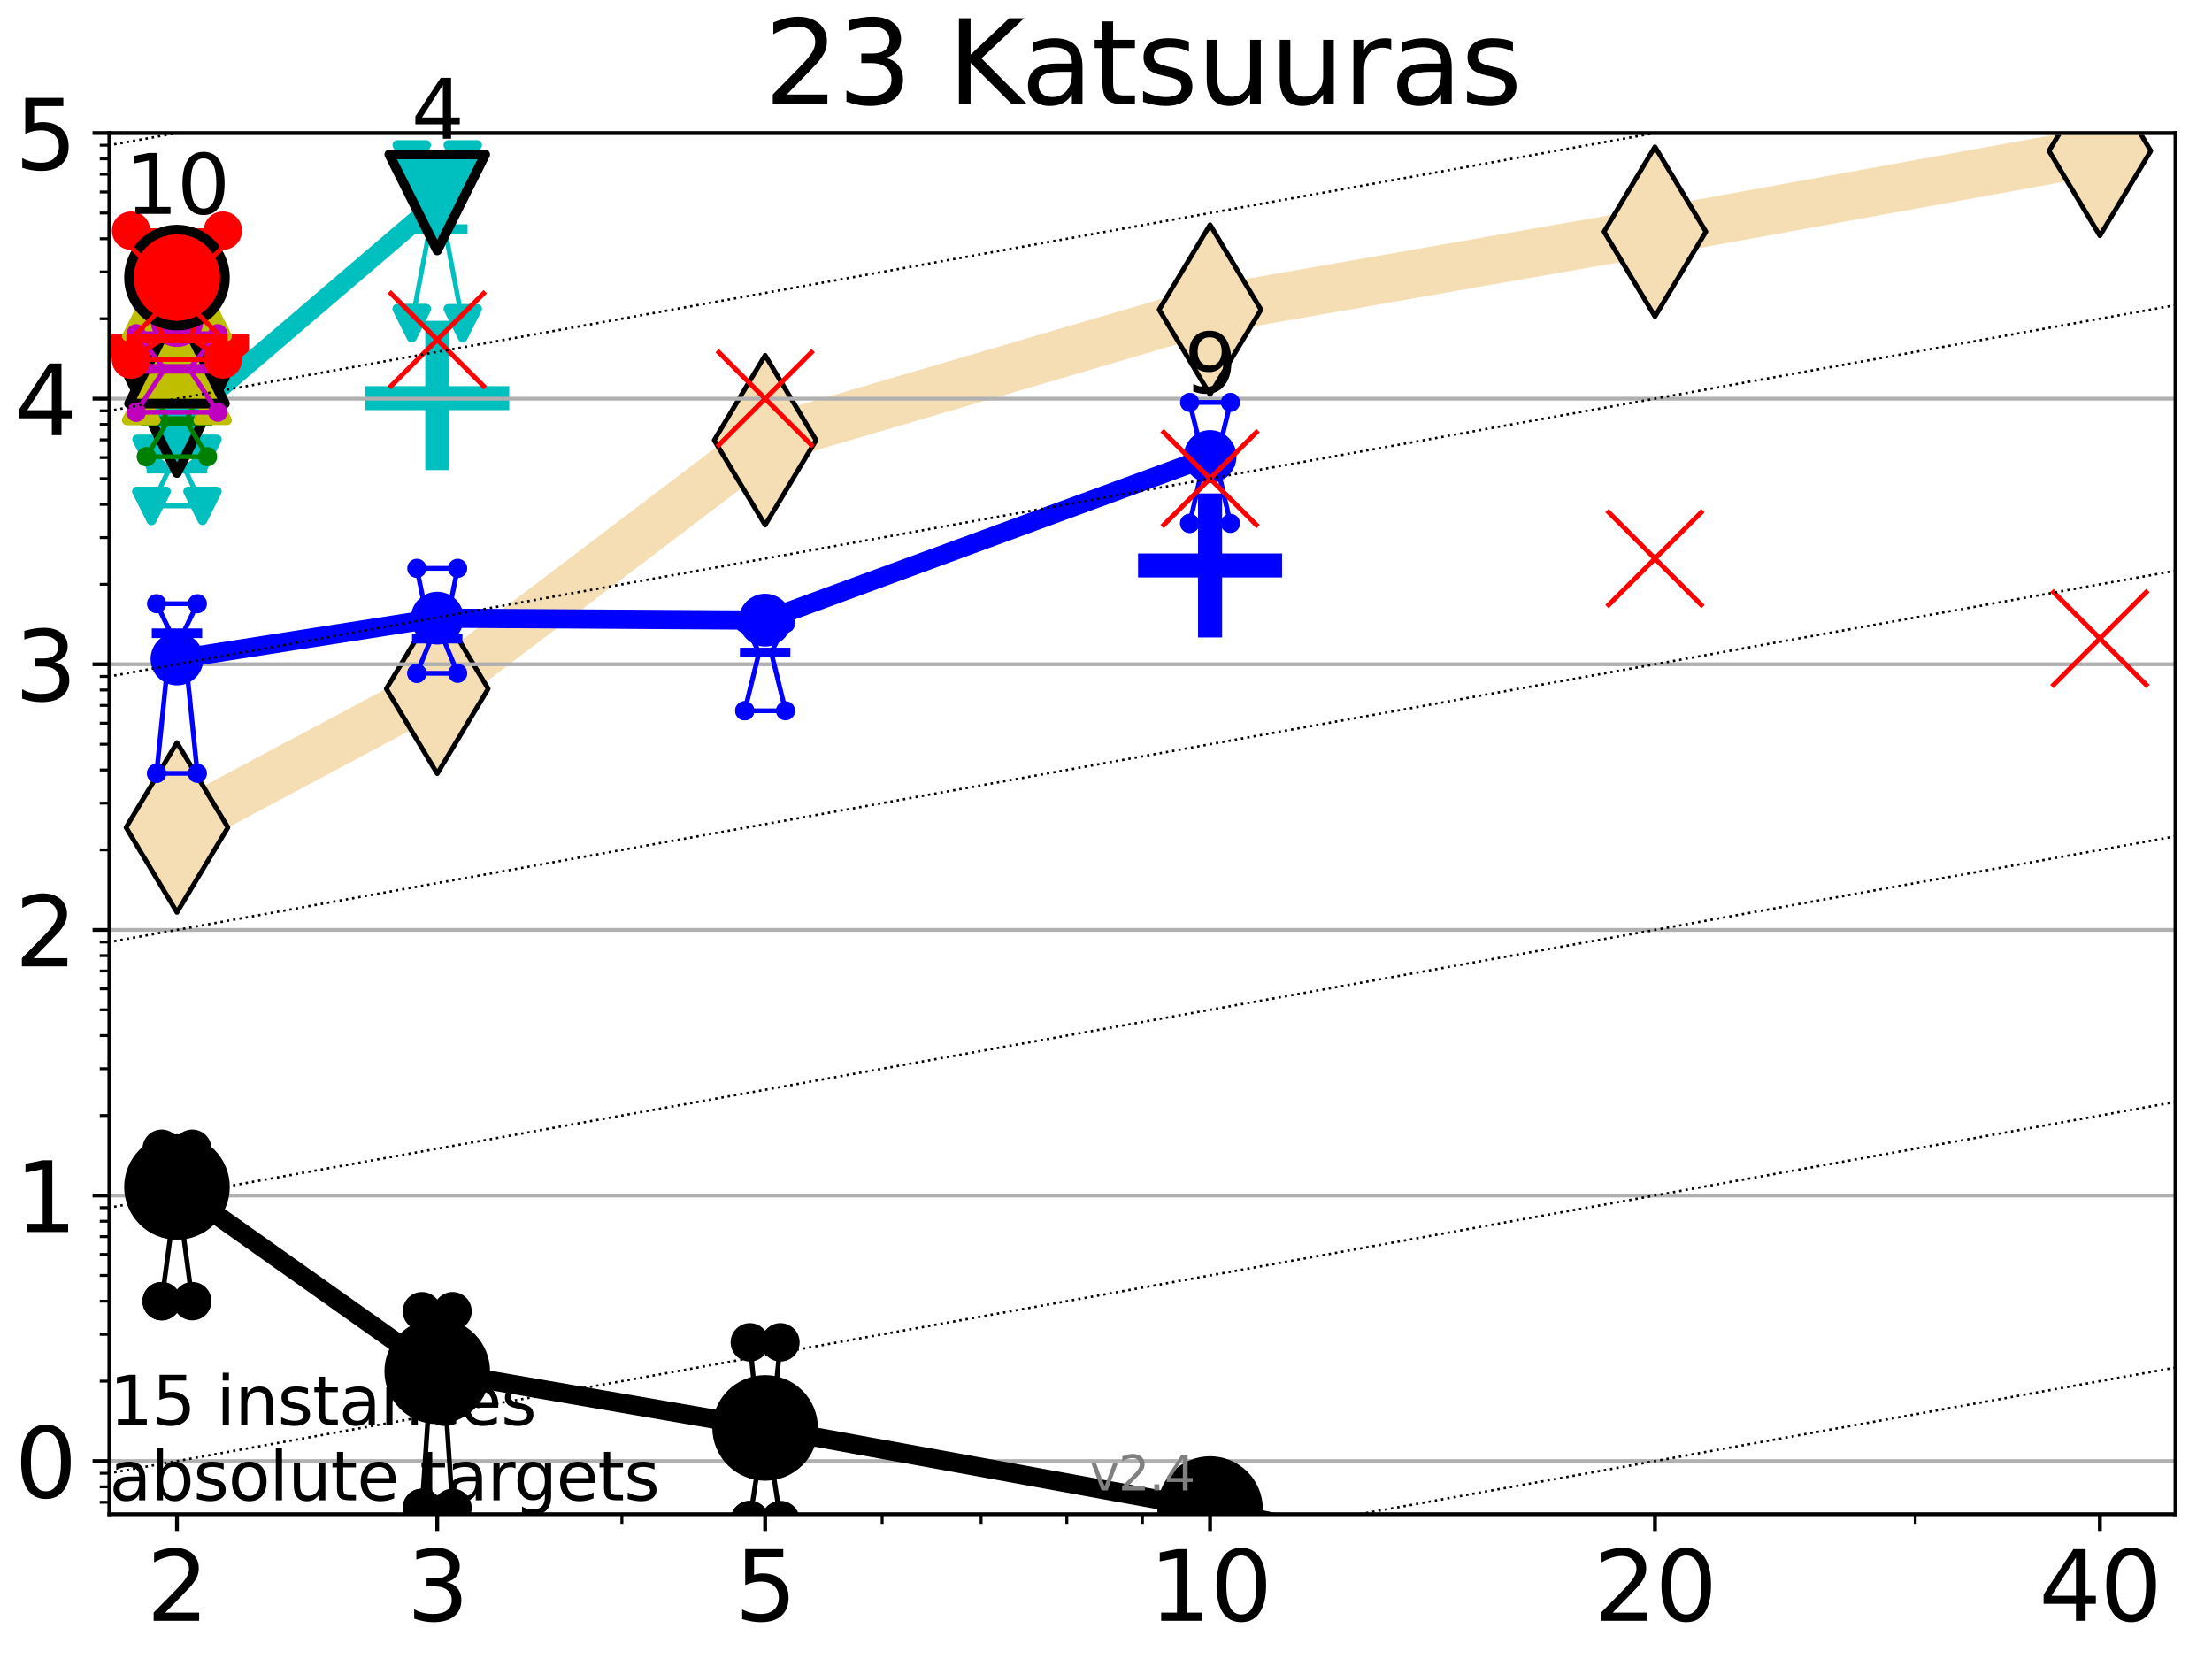 <?xml version="1.0" encoding="utf-8" standalone="no"?>
<!DOCTYPE svg PUBLIC "-//W3C//DTD SVG 1.1//EN"
  "http://www.w3.org/Graphics/SVG/1.1/DTD/svg11.dtd">
<svg height="345.6pt" version="1.1" viewBox="0 0 460.8 345.6" width="460.8pt" xmlns="http://www.w3.org/2000/svg" xmlns:xlink="http://www.w3.org/1999/xlink">
 <defs>
  <style type="text/css">*{stroke-linecap:butt;stroke-linejoin:round;}</style>
 </defs>
 <g id="figure_1">
  <g id="patch_1">
   <path d="M 0 345.6 
L 460.8 345.6 
L 460.8 0 
L 0 0 
z
" style="fill:#ffffff;"/>
  </g>
  <g id="axes_1">
   <g id="patch_2">
    <path d="M 22.78 315.44 
L 453.192 315.44 
L 453.192 27.72 
L 22.78 27.72 
z
" style="fill:#ffffff;"/>
   </g>
   <g id="line2d_1">
    <path clip-path="url(#pf4492381af)" d="M 36.868 172.376 
L 91.085 143.485 
L 159.39 91.699 
L 252.074 64.505 
L 344.758 48.262 
L 437.443 31.431 
" style="fill:none;stroke:#f5deb3;stroke-linecap:square;stroke-width:10;"/>
    <defs>
     <path d="M 0 17.678 
L 10.607 0 
L 0 -17.678 
L -10.607 0 
z
" id="m3f555b2b69" style="stroke:#000000;stroke-linejoin:miter;"/>
    </defs>
    <g clip-path="url(#pf4492381af)">
     <use style="fill:#f5deb3;stroke:#000000;stroke-linejoin:miter;" x="36.868" xlink:href="#m3f555b2b69" y="172.376"/>
     <use style="fill:#f5deb3;stroke:#000000;stroke-linejoin:miter;" x="91.085" xlink:href="#m3f555b2b69" y="143.485"/>
     <use style="fill:#f5deb3;stroke:#000000;stroke-linejoin:miter;" x="159.39" xlink:href="#m3f555b2b69" y="91.699"/>
     <use style="fill:#f5deb3;stroke:#000000;stroke-linejoin:miter;" x="252.074" xlink:href="#m3f555b2b69" y="64.505"/>
     <use style="fill:#f5deb3;stroke:#000000;stroke-linejoin:miter;" x="344.758" xlink:href="#m3f555b2b69" y="48.262"/>
     <use style="fill:#f5deb3;stroke:#000000;stroke-linejoin:miter;" x="437.443" xlink:href="#m3f555b2b69" y="31.431"/>
    </g>
   </g>
   <g id="line2d_2">
    <defs>
     <path d="M -15 0 
L 15 0 
M 0 15 
L 0 -15 
" id="m87787fd40a" style="stroke:#0000ff;stroke-width:5;"/>
    </defs>
    <g clip-path="url(#pf4492381af)">
     <use style="fill:#0000ff;stroke:#0000ff;stroke-width:5;" x="252.074" xlink:href="#m87787fd40a" y="117.793"/>
    </g>
   </g>
   <g id="line2d_3">
    <defs>
     <path d="M -15 0 
L 15 0 
M 0 15 
L 0 -15 
" id="m54b4b8fa8f" style="stroke:#ff0000;stroke-width:5;"/>
    </defs>
    <g clip-path="url(#pf4492381af)">
     <use style="fill:#ff0000;stroke:#ff0000;stroke-width:5;" x="36.868" xlink:href="#m54b4b8fa8f" y="72.179"/>
    </g>
   </g>
   <g id="line2d_4">
    <defs>
     <path d="M -15 0 
L 15 0 
M 0 15 
L 0 -15 
" id="m743c61e288" style="stroke:#00bfbf;stroke-width:5;"/>
    </defs>
    <g clip-path="url(#pf4492381af)">
     <use style="fill:#00bfbf;stroke:#00bfbf;stroke-width:5;" x="91.085" xlink:href="#m743c61e288" y="82.935"/>
    </g>
   </g>
   <g id="matplotlib.axis_1">
    <g id="xtick_1">
     <g id="line2d_5">
      <defs>
       <path d="M 0 0 
L 0 3.5 
" id="ma33226ecc1" style="stroke:#000000;stroke-width:0.8;"/>
      </defs>
      <g>
       <use style="stroke:#000000;stroke-width:0.8;" x="36.868" xlink:href="#ma33226ecc1" y="315.44"/>
      </g>
     </g>
     <g id="text_1">
      <!-- 2 -->
      <g transform="translate(30.506 337.637)scale(0.2 -0.2)">
       <defs>
        <path d="M 1228 531 
L 3431 531 
L 3431 0 
L 469 0 
L 469 531 
Q 828 903 1448 1529 
Q 2069 2156 2228 2338 
Q 2531 2678 2651 2914 
Q 2772 3150 2772 3378 
Q 2772 3750 2511 3984 
Q 2250 4219 1831 4219 
Q 1534 4219 1204 4116 
Q 875 4013 500 3803 
L 500 4441 
Q 881 4594 1212 4672 
Q 1544 4750 1819 4750 
Q 2544 4750 2975 4387 
Q 3406 4025 3406 3419 
Q 3406 3131 3298 2873 
Q 3191 2616 2906 2266 
Q 2828 2175 2409 1742 
Q 1991 1309 1228 531 
z
" id="DejaVuSans-32" transform="scale(0.016)"/>
       </defs>
       <use xlink:href="#DejaVuSans-32"/>
      </g>
     </g>
    </g>
    <g id="xtick_2">
     <g id="line2d_6">
      <g>
       <use style="stroke:#000000;stroke-width:0.8;" x="91.085" xlink:href="#ma33226ecc1" y="315.44"/>
      </g>
     </g>
     <g id="text_2">
      <!-- 3 -->
      <g transform="translate(84.723 337.637)scale(0.2 -0.2)">
       <defs>
        <path d="M 2597 2516 
Q 3050 2419 3304 2112 
Q 3559 1806 3559 1356 
Q 3559 666 3084 287 
Q 2609 -91 1734 -91 
Q 1441 -91 1130 -33 
Q 819 25 488 141 
L 488 750 
Q 750 597 1062 519 
Q 1375 441 1716 441 
Q 2309 441 2620 675 
Q 2931 909 2931 1356 
Q 2931 1769 2642 2001 
Q 2353 2234 1838 2234 
L 1294 2234 
L 1294 2753 
L 1863 2753 
Q 2328 2753 2575 2939 
Q 2822 3125 2822 3475 
Q 2822 3834 2567 4026 
Q 2313 4219 1838 4219 
Q 1578 4219 1281 4162 
Q 984 4106 628 3988 
L 628 4550 
Q 988 4650 1302 4700 
Q 1616 4750 1894 4750 
Q 2613 4750 3031 4423 
Q 3450 4097 3450 3541 
Q 3450 3153 3228 2886 
Q 3006 2619 2597 2516 
z
" id="DejaVuSans-33" transform="scale(0.016)"/>
       </defs>
       <use xlink:href="#DejaVuSans-33"/>
      </g>
     </g>
    </g>
    <g id="xtick_3">
     <g id="line2d_7">
      <g>
       <use style="stroke:#000000;stroke-width:0.8;" x="159.39" xlink:href="#ma33226ecc1" y="315.44"/>
      </g>
     </g>
     <g id="text_3">
      <!-- 5 -->
      <g transform="translate(153.028 337.637)scale(0.2 -0.2)">
       <defs>
        <path d="M 691 4666 
L 3169 4666 
L 3169 4134 
L 1269 4134 
L 1269 2991 
Q 1406 3038 1543 3061 
Q 1681 3084 1819 3084 
Q 2600 3084 3056 2656 
Q 3513 2228 3513 1497 
Q 3513 744 3044 326 
Q 2575 -91 1722 -91 
Q 1428 -91 1123 -41 
Q 819 9 494 109 
L 494 744 
Q 775 591 1075 516 
Q 1375 441 1709 441 
Q 2250 441 2565 725 
Q 2881 1009 2881 1497 
Q 2881 1984 2565 2268 
Q 2250 2553 1709 2553 
Q 1456 2553 1204 2497 
Q 953 2441 691 2322 
L 691 4666 
z
" id="DejaVuSans-35" transform="scale(0.016)"/>
       </defs>
       <use xlink:href="#DejaVuSans-35"/>
      </g>
     </g>
    </g>
    <g id="xtick_4">
     <g id="line2d_8">
      <g>
       <use style="stroke:#000000;stroke-width:0.8;" x="252.074" xlink:href="#ma33226ecc1" y="315.44"/>
      </g>
     </g>
     <g id="text_4">
      <!-- 10 -->
      <g transform="translate(239.349 337.637)scale(0.2 -0.2)">
       <defs>
        <path d="M 794 531 
L 1825 531 
L 1825 4091 
L 703 3866 
L 703 4441 
L 1819 4666 
L 2450 4666 
L 2450 531 
L 3481 531 
L 3481 0 
L 794 0 
L 794 531 
z
" id="DejaVuSans-31" transform="scale(0.016)"/>
        <path d="M 2034 4250 
Q 1547 4250 1301 3770 
Q 1056 3291 1056 2328 
Q 1056 1369 1301 889 
Q 1547 409 2034 409 
Q 2525 409 2770 889 
Q 3016 1369 3016 2328 
Q 3016 3291 2770 3770 
Q 2525 4250 2034 4250 
z
M 2034 4750 
Q 2819 4750 3233 4129 
Q 3647 3509 3647 2328 
Q 3647 1150 3233 529 
Q 2819 -91 2034 -91 
Q 1250 -91 836 529 
Q 422 1150 422 2328 
Q 422 3509 836 4129 
Q 1250 4750 2034 4750 
z
" id="DejaVuSans-30" transform="scale(0.016)"/>
       </defs>
       <use xlink:href="#DejaVuSans-31"/>
       <use x="63.623" xlink:href="#DejaVuSans-30"/>
      </g>
     </g>
    </g>
    <g id="xtick_5">
     <g id="line2d_9">
      <g>
       <use style="stroke:#000000;stroke-width:0.8;" x="344.758" xlink:href="#ma33226ecc1" y="315.44"/>
      </g>
     </g>
     <g id="text_5">
      <!-- 20 -->
      <g transform="translate(332.033 337.637)scale(0.2 -0.2)">
       <use xlink:href="#DejaVuSans-32"/>
       <use x="63.623" xlink:href="#DejaVuSans-30"/>
      </g>
     </g>
    </g>
    <g id="xtick_6">
     <g id="line2d_10">
      <g>
       <use style="stroke:#000000;stroke-width:0.8;" x="437.443" xlink:href="#ma33226ecc1" y="315.44"/>
      </g>
     </g>
     <g id="text_6">
      <!-- 40 -->
      <g transform="translate(424.718 337.637)scale(0.2 -0.2)">
       <defs>
        <path d="M 2419 4116 
L 825 1625 
L 2419 1625 
L 2419 4116 
z
M 2253 4666 
L 3047 4666 
L 3047 1625 
L 3713 1625 
L 3713 1100 
L 3047 1100 
L 3047 0 
L 2419 0 
L 2419 1100 
L 313 1100 
L 313 1709 
L 2253 4666 
z
" id="DejaVuSans-34" transform="scale(0.016)"/>
       </defs>
       <use xlink:href="#DejaVuSans-34"/>
       <use x="63.623" xlink:href="#DejaVuSans-30"/>
      </g>
     </g>
    </g>
    <g id="xtick_7">
     <g id="line2d_11">
      <defs>
       <path d="M 0 0 
L 0 2 
" id="m152f6be8aa" style="stroke:#000000;stroke-width:0.6;"/>
      </defs>
      <g>
       <use style="stroke:#000000;stroke-width:0.6;" x="129.552" xlink:href="#m152f6be8aa" y="315.44"/>
      </g>
     </g>
    </g>
    <g id="xtick_8">
     <g id="line2d_12">
      <g>
       <use style="stroke:#000000;stroke-width:0.6;" x="183.769" xlink:href="#m152f6be8aa" y="315.44"/>
      </g>
     </g>
    </g>
    <g id="xtick_9">
     <g id="line2d_13">
      <g>
       <use style="stroke:#000000;stroke-width:0.6;" x="204.381" xlink:href="#m152f6be8aa" y="315.44"/>
      </g>
     </g>
    </g>
    <g id="xtick_10">
     <g id="line2d_14">
      <g>
       <use style="stroke:#000000;stroke-width:0.6;" x="222.237" xlink:href="#m152f6be8aa" y="315.44"/>
      </g>
     </g>
    </g>
    <g id="xtick_11">
     <g id="line2d_15">
      <g>
       <use style="stroke:#000000;stroke-width:0.6;" x="237.986" xlink:href="#m152f6be8aa" y="315.44"/>
      </g>
     </g>
    </g>
    <g id="xtick_12">
     <g id="line2d_16">
      <g>
       <use style="stroke:#000000;stroke-width:0.6;" x="398.975" xlink:href="#m152f6be8aa" y="315.44"/>
      </g>
     </g>
    </g>
   </g>
   <g id="matplotlib.axis_2">
    <g id="ytick_1">
     <g id="line2d_17">
      <path clip-path="url(#pf4492381af)" d="M 22.78 304.374 
L 453.192 304.374 
" style="fill:none;stroke:#b0b0b0;stroke-linecap:square;stroke-width:0.8;"/>
     </g>
     <g id="line2d_18">
      <defs>
       <path d="M 0 0 
L -3.5 0 
" id="m8947e227ab" style="stroke:#000000;stroke-width:0.8;"/>
      </defs>
      <g>
       <use style="stroke:#000000;stroke-width:0.8;" x="22.78" xlink:href="#m8947e227ab" y="304.374"/>
      </g>
     </g>
     <g id="text_7">
      <!-- 0 -->
      <g transform="translate(3.055 311.972)scale(0.2 -0.2)">
       <use xlink:href="#DejaVuSans-30"/>
      </g>
     </g>
    </g>
    <g id="ytick_2">
     <g id="line2d_19">
      <path clip-path="url(#pf4492381af)" d="M 22.78 249.043 
L 453.192 249.043 
" style="fill:none;stroke:#b0b0b0;stroke-linecap:square;stroke-width:0.8;"/>
     </g>
     <g id="line2d_20">
      <g>
       <use style="stroke:#000000;stroke-width:0.8;" x="22.78" xlink:href="#m8947e227ab" y="249.043"/>
      </g>
     </g>
     <g id="text_8">
      <!-- 1 -->
      <g transform="translate(3.055 256.642)scale(0.2 -0.2)">
       <use xlink:href="#DejaVuSans-31"/>
      </g>
     </g>
    </g>
    <g id="ytick_3">
     <g id="line2d_21">
      <path clip-path="url(#pf4492381af)" d="M 22.78 193.712 
L 453.192 193.712 
" style="fill:none;stroke:#b0b0b0;stroke-linecap:square;stroke-width:0.8;"/>
     </g>
     <g id="line2d_22">
      <g>
       <use style="stroke:#000000;stroke-width:0.8;" x="22.78" xlink:href="#m8947e227ab" y="193.712"/>
      </g>
     </g>
     <g id="text_9">
      <!-- 2 -->
      <g transform="translate(3.055 201.311)scale(0.2 -0.2)">
       <use xlink:href="#DejaVuSans-32"/>
      </g>
     </g>
    </g>
    <g id="ytick_4">
     <g id="line2d_23">
      <path clip-path="url(#pf4492381af)" d="M 22.78 138.382 
L 453.192 138.382 
" style="fill:none;stroke:#b0b0b0;stroke-linecap:square;stroke-width:0.8;"/>
     </g>
     <g id="line2d_24">
      <g>
       <use style="stroke:#000000;stroke-width:0.8;" x="22.78" xlink:href="#m8947e227ab" y="138.382"/>
      </g>
     </g>
     <g id="text_10">
      <!-- 3 -->
      <g transform="translate(3.055 145.98)scale(0.2 -0.2)">
       <use xlink:href="#DejaVuSans-33"/>
      </g>
     </g>
    </g>
    <g id="ytick_5">
     <g id="line2d_25">
      <path clip-path="url(#pf4492381af)" d="M 22.78 83.051 
L 453.192 83.051 
" style="fill:none;stroke:#b0b0b0;stroke-linecap:square;stroke-width:0.8;"/>
     </g>
     <g id="line2d_26">
      <g>
       <use style="stroke:#000000;stroke-width:0.8;" x="22.78" xlink:href="#m8947e227ab" y="83.051"/>
      </g>
     </g>
     <g id="text_11">
      <!-- 4 -->
      <g transform="translate(3.055 90.649)scale(0.2 -0.2)">
       <use xlink:href="#DejaVuSans-34"/>
      </g>
     </g>
    </g>
    <g id="ytick_6">
     <g id="line2d_27">
      <path clip-path="url(#pf4492381af)" d="M 22.78 27.72 
L 453.192 27.72 
" style="fill:none;stroke:#b0b0b0;stroke-linecap:square;stroke-width:0.8;"/>
     </g>
     <g id="line2d_28">
      <g>
       <use style="stroke:#000000;stroke-width:0.8;" x="22.78" xlink:href="#m8947e227ab" y="27.72"/>
      </g>
     </g>
     <g id="text_12">
      <!-- 5 -->
      <g transform="translate(3.055 35.318)scale(0.2 -0.2)">
       <use xlink:href="#DejaVuSans-35"/>
      </g>
     </g>
    </g>
    <g id="ytick_7">
     <g id="line2d_29">
      <defs>
       <path d="M 0 0 
L -2 0 
" id="m8c0881542a" style="stroke:#000000;stroke-width:0.6;"/>
      </defs>
      <g>
       <use style="stroke:#000000;stroke-width:0.6;" x="22.78" xlink:href="#m8c0881542a" y="312.945"/>
      </g>
     </g>
    </g>
    <g id="ytick_8">
     <g id="line2d_30">
      <g>
       <use style="stroke:#000000;stroke-width:0.6;" x="22.78" xlink:href="#m8c0881542a" y="309.736"/>
      </g>
     </g>
    </g>
    <g id="ytick_9">
     <g id="line2d_31">
      <g>
       <use style="stroke:#000000;stroke-width:0.6;" x="22.78" xlink:href="#m8c0881542a" y="306.906"/>
      </g>
     </g>
    </g>
    <g id="ytick_10">
     <g id="line2d_32">
      <g>
       <use style="stroke:#000000;stroke-width:0.6;" x="22.78" xlink:href="#m8c0881542a" y="287.718"/>
      </g>
     </g>
    </g>
    <g id="ytick_11">
     <g id="line2d_33">
      <g>
       <use style="stroke:#000000;stroke-width:0.6;" x="22.78" xlink:href="#m8c0881542a" y="277.974"/>
      </g>
     </g>
    </g>
    <g id="ytick_12">
     <g id="line2d_34">
      <g>
       <use style="stroke:#000000;stroke-width:0.6;" x="22.78" xlink:href="#m8c0881542a" y="271.061"/>
      </g>
     </g>
    </g>
    <g id="ytick_13">
     <g id="line2d_35">
      <g>
       <use style="stroke:#000000;stroke-width:0.6;" x="22.78" xlink:href="#m8c0881542a" y="265.699"/>
      </g>
     </g>
    </g>
    <g id="ytick_14">
     <g id="line2d_36">
      <g>
       <use style="stroke:#000000;stroke-width:0.6;" x="22.78" xlink:href="#m8c0881542a" y="261.318"/>
      </g>
     </g>
    </g>
    <g id="ytick_15">
     <g id="line2d_37">
      <g>
       <use style="stroke:#000000;stroke-width:0.6;" x="22.78" xlink:href="#m8c0881542a" y="257.614"/>
      </g>
     </g>
    </g>
    <g id="ytick_16">
     <g id="line2d_38">
      <g>
       <use style="stroke:#000000;stroke-width:0.6;" x="22.78" xlink:href="#m8c0881542a" y="254.405"/>
      </g>
     </g>
    </g>
    <g id="ytick_17">
     <g id="line2d_39">
      <g>
       <use style="stroke:#000000;stroke-width:0.6;" x="22.78" xlink:href="#m8c0881542a" y="251.575"/>
      </g>
     </g>
    </g>
    <g id="ytick_18">
     <g id="line2d_40">
      <g>
       <use style="stroke:#000000;stroke-width:0.6;" x="22.78" xlink:href="#m8c0881542a" y="232.387"/>
      </g>
     </g>
    </g>
    <g id="ytick_19">
     <g id="line2d_41">
      <g>
       <use style="stroke:#000000;stroke-width:0.6;" x="22.78" xlink:href="#m8c0881542a" y="222.644"/>
      </g>
     </g>
    </g>
    <g id="ytick_20">
     <g id="line2d_42">
      <g>
       <use style="stroke:#000000;stroke-width:0.6;" x="22.78" xlink:href="#m8c0881542a" y="215.731"/>
      </g>
     </g>
    </g>
    <g id="ytick_21">
     <g id="line2d_43">
      <g>
       <use style="stroke:#000000;stroke-width:0.6;" x="22.78" xlink:href="#m8c0881542a" y="210.369"/>
      </g>
     </g>
    </g>
    <g id="ytick_22">
     <g id="line2d_44">
      <g>
       <use style="stroke:#000000;stroke-width:0.6;" x="22.78" xlink:href="#m8c0881542a" y="205.987"/>
      </g>
     </g>
    </g>
    <g id="ytick_23">
     <g id="line2d_45">
      <g>
       <use style="stroke:#000000;stroke-width:0.6;" x="22.78" xlink:href="#m8c0881542a" y="202.283"/>
      </g>
     </g>
    </g>
    <g id="ytick_24">
     <g id="line2d_46">
      <g>
       <use style="stroke:#000000;stroke-width:0.6;" x="22.78" xlink:href="#m8c0881542a" y="199.074"/>
      </g>
     </g>
    </g>
    <g id="ytick_25">
     <g id="line2d_47">
      <g>
       <use style="stroke:#000000;stroke-width:0.6;" x="22.78" xlink:href="#m8c0881542a" y="196.244"/>
      </g>
     </g>
    </g>
    <g id="ytick_26">
     <g id="line2d_48">
      <g>
       <use style="stroke:#000000;stroke-width:0.6;" x="22.78" xlink:href="#m8c0881542a" y="177.056"/>
      </g>
     </g>
    </g>
    <g id="ytick_27">
     <g id="line2d_49">
      <g>
       <use style="stroke:#000000;stroke-width:0.6;" x="22.78" xlink:href="#m8c0881542a" y="167.313"/>
      </g>
     </g>
    </g>
    <g id="ytick_28">
     <g id="line2d_50">
      <g>
       <use style="stroke:#000000;stroke-width:0.6;" x="22.78" xlink:href="#m8c0881542a" y="160.4"/>
      </g>
     </g>
    </g>
    <g id="ytick_29">
     <g id="line2d_51">
      <g>
       <use style="stroke:#000000;stroke-width:0.6;" x="22.78" xlink:href="#m8c0881542a" y="155.038"/>
      </g>
     </g>
    </g>
    <g id="ytick_30">
     <g id="line2d_52">
      <g>
       <use style="stroke:#000000;stroke-width:0.6;" x="22.78" xlink:href="#m8c0881542a" y="150.657"/>
      </g>
     </g>
    </g>
    <g id="ytick_31">
     <g id="line2d_53">
      <g>
       <use style="stroke:#000000;stroke-width:0.6;" x="22.78" xlink:href="#m8c0881542a" y="146.952"/>
      </g>
     </g>
    </g>
    <g id="ytick_32">
     <g id="line2d_54">
      <g>
       <use style="stroke:#000000;stroke-width:0.6;" x="22.78" xlink:href="#m8c0881542a" y="143.744"/>
      </g>
     </g>
    </g>
    <g id="ytick_33">
     <g id="line2d_55">
      <g>
       <use style="stroke:#000000;stroke-width:0.6;" x="22.78" xlink:href="#m8c0881542a" y="140.913"/>
      </g>
     </g>
    </g>
    <g id="ytick_34">
     <g id="line2d_56">
      <g>
       <use style="stroke:#000000;stroke-width:0.6;" x="22.78" xlink:href="#m8c0881542a" y="121.725"/>
      </g>
     </g>
    </g>
    <g id="ytick_35">
     <g id="line2d_57">
      <g>
       <use style="stroke:#000000;stroke-width:0.6;" x="22.78" xlink:href="#m8c0881542a" y="111.982"/>
      </g>
     </g>
    </g>
    <g id="ytick_36">
     <g id="line2d_58">
      <g>
       <use style="stroke:#000000;stroke-width:0.6;" x="22.78" xlink:href="#m8c0881542a" y="105.069"/>
      </g>
     </g>
    </g>
    <g id="ytick_37">
     <g id="line2d_59">
      <g>
       <use style="stroke:#000000;stroke-width:0.6;" x="22.78" xlink:href="#m8c0881542a" y="99.707"/>
      </g>
     </g>
    </g>
    <g id="ytick_38">
     <g id="line2d_60">
      <g>
       <use style="stroke:#000000;stroke-width:0.6;" x="22.78" xlink:href="#m8c0881542a" y="95.326"/>
      </g>
     </g>
    </g>
    <g id="ytick_39">
     <g id="line2d_61">
      <g>
       <use style="stroke:#000000;stroke-width:0.6;" x="22.78" xlink:href="#m8c0881542a" y="91.622"/>
      </g>
     </g>
    </g>
    <g id="ytick_40">
     <g id="line2d_62">
      <g>
       <use style="stroke:#000000;stroke-width:0.6;" x="22.78" xlink:href="#m8c0881542a" y="88.413"/>
      </g>
     </g>
    </g>
    <g id="ytick_41">
     <g id="line2d_63">
      <g>
       <use style="stroke:#000000;stroke-width:0.6;" x="22.78" xlink:href="#m8c0881542a" y="85.583"/>
      </g>
     </g>
    </g>
    <g id="ytick_42">
     <g id="line2d_64">
      <g>
       <use style="stroke:#000000;stroke-width:0.6;" x="22.78" xlink:href="#m8c0881542a" y="66.395"/>
      </g>
     </g>
    </g>
    <g id="ytick_43">
     <g id="line2d_65">
      <g>
       <use style="stroke:#000000;stroke-width:0.6;" x="22.78" xlink:href="#m8c0881542a" y="56.651"/>
      </g>
     </g>
    </g>
    <g id="ytick_44">
     <g id="line2d_66">
      <g>
       <use style="stroke:#000000;stroke-width:0.6;" x="22.78" xlink:href="#m8c0881542a" y="49.738"/>
      </g>
     </g>
    </g>
    <g id="ytick_45">
     <g id="line2d_67">
      <g>
       <use style="stroke:#000000;stroke-width:0.6;" x="22.78" xlink:href="#m8c0881542a" y="44.376"/>
      </g>
     </g>
    </g>
    <g id="ytick_46">
     <g id="line2d_68">
      <g>
       <use style="stroke:#000000;stroke-width:0.6;" x="22.78" xlink:href="#m8c0881542a" y="39.995"/>
      </g>
     </g>
    </g>
    <g id="ytick_47">
     <g id="line2d_69">
      <g>
       <use style="stroke:#000000;stroke-width:0.6;" x="22.78" xlink:href="#m8c0881542a" y="36.291"/>
      </g>
     </g>
    </g>
    <g id="ytick_48">
     <g id="line2d_70">
      <g>
       <use style="stroke:#000000;stroke-width:0.6;" x="22.78" xlink:href="#m8c0881542a" y="33.082"/>
      </g>
     </g>
    </g>
    <g id="ytick_49">
     <g id="line2d_71">
      <g>
       <use style="stroke:#000000;stroke-width:0.6;" x="22.78" xlink:href="#m8c0881542a" y="30.252"/>
      </g>
     </g>
    </g>
   </g>
   <g id="line2d_72">
    <path clip-path="url(#pf4492381af)" d="M 33.682 271.061 
L 35.912 254.405 
L 33.682 239.3 
L 40.054 239.3 
L 37.824 254.405 
L 40.054 271.061 
L 33.682 271.061 
" style="fill:none;stroke:#000000;stroke-linecap:square;"/>
   </g>
   <g id="line2d_73">
    <path clip-path="url(#pf4492381af)" d="M 33.682 271.061 
L 40.054 271.061 
L 40.054 239.3 
L 33.682 239.3 
L 33.682 271.061 
" style="fill:none;"/>
    <defs>
     <path d="M 0 3 
C 0.796 3 1.559 2.684 2.121 2.121 
C 2.684 1.559 3 0.796 3 0 
C 3 -0.796 2.684 -1.559 2.121 -2.121 
C 1.559 -2.684 0.796 -3 0 -3 
C -0.796 -3 -1.559 -2.684 -2.121 -2.121 
C -2.684 -1.559 -3 -0.796 -3 0 
C -3 0.796 -2.684 1.559 -2.121 2.121 
C -1.559 2.684 -0.796 3 0 3 
z
" id="mcc0573284d" style="stroke:#000000;stroke-width:2;"/>
    </defs>
    <g clip-path="url(#pf4492381af)">
     <use style="stroke:#000000;stroke-width:2;" x="33.682" xlink:href="#mcc0573284d" y="271.061"/>
     <use style="stroke:#000000;stroke-width:2;" x="40.054" xlink:href="#mcc0573284d" y="271.061"/>
     <use style="stroke:#000000;stroke-width:2;" x="40.054" xlink:href="#mcc0573284d" y="239.3"/>
     <use style="stroke:#000000;stroke-width:2;" x="33.682" xlink:href="#mcc0573284d" y="239.3"/>
     <use style="stroke:#000000;stroke-width:2;" x="33.682" xlink:href="#mcc0573284d" y="271.061"/>
    </g>
   </g>
   <g id="line2d_74">
    <path clip-path="url(#pf4492381af)" d="M 33.682 254.405 
L 40.054 254.405 
" style="fill:none;stroke:#000000;stroke-linecap:square;stroke-width:2;"/>
   </g>
   <g id="line2d_75">
    <path clip-path="url(#pf4492381af)" d="M 87.899 314.117 
L 90.129 280.805 
L 87.899 273.152 
L 94.271 273.152 
L 92.041 280.805 
L 94.271 314.117 
L 87.899 314.117 
" style="fill:none;stroke:#000000;stroke-linecap:square;"/>
   </g>
   <g id="line2d_76">
    <path clip-path="url(#pf4492381af)" d="M 87.899 314.117 
L 94.271 314.117 
L 94.271 273.152 
L 87.899 273.152 
L 87.899 314.117 
" style="fill:none;"/>
    <g clip-path="url(#pf4492381af)">
     <use style="stroke:#000000;stroke-width:2;" x="87.899" xlink:href="#mcc0573284d" y="314.117"/>
     <use style="stroke:#000000;stroke-width:2;" x="94.271" xlink:href="#mcc0573284d" y="314.117"/>
     <use style="stroke:#000000;stroke-width:2;" x="94.271" xlink:href="#mcc0573284d" y="273.152"/>
     <use style="stroke:#000000;stroke-width:2;" x="87.899" xlink:href="#mcc0573284d" y="273.152"/>
     <use style="stroke:#000000;stroke-width:2;" x="87.899" xlink:href="#mcc0573284d" y="314.117"/>
    </g>
   </g>
   <g id="line2d_77">
    <path clip-path="url(#pf4492381af)" d="M 87.899 280.805 
L 94.271 280.805 
" style="fill:none;stroke:#000000;stroke-linecap:square;stroke-width:2;"/>
   </g>
   <g id="line2d_78">
    <path clip-path="url(#pf4492381af)" d="M 156.204 316.649 
L 158.434 302.084 
L 156.204 279.632 
L 162.576 279.632 
L 160.346 302.084 
L 162.576 316.649 
L 156.204 316.649 
" style="fill:none;stroke:#000000;stroke-linecap:square;"/>
   </g>
   <g id="line2d_79">
    <path clip-path="url(#pf4492381af)" d="M 156.204 316.649 
L 162.576 316.649 
L 162.576 279.632 
L 156.204 279.632 
L 156.204 316.649 
" style="fill:none;"/>
    <g clip-path="url(#pf4492381af)">
     <use style="stroke:#000000;stroke-width:2;" x="156.204" xlink:href="#mcc0573284d" y="316.649"/>
     <use style="stroke:#000000;stroke-width:2;" x="162.576" xlink:href="#mcc0573284d" y="316.649"/>
     <use style="stroke:#000000;stroke-width:2;" x="162.576" xlink:href="#mcc0573284d" y="279.632"/>
     <use style="stroke:#000000;stroke-width:2;" x="156.204" xlink:href="#mcc0573284d" y="279.632"/>
     <use style="stroke:#000000;stroke-width:2;" x="156.204" xlink:href="#mcc0573284d" y="316.649"/>
    </g>
   </g>
   <g id="line2d_80">
    <path clip-path="url(#pf4492381af)" d="M 156.204 302.084 
L 162.576 302.084 
" style="fill:none;stroke:#000000;stroke-linecap:square;stroke-width:2;"/>
   </g>
   <g id="line2d_81">
    <path clip-path="url(#pf4492381af)" d="M 248.888 333.305 
L 251.118 323.562 
L 248.888 316.649 
L 255.26 316.649 
L 253.03 323.562 
L 255.26 333.305 
L 248.888 333.305 
" style="fill:none;stroke:#000000;stroke-linecap:square;"/>
   </g>
   <g id="line2d_82">
    <path clip-path="url(#pf4492381af)" d="M 248.888 333.305 
L 255.26 333.305 
L 255.26 316.649 
L 248.888 316.649 
L 248.888 333.305 
" style="fill:none;"/>
    <g clip-path="url(#pf4492381af)">
     <use style="stroke:#000000;stroke-width:2;" x="248.888" xlink:href="#mcc0573284d" y="333.305"/>
     <use style="stroke:#000000;stroke-width:2;" x="255.26" xlink:href="#mcc0573284d" y="333.305"/>
     <use style="stroke:#000000;stroke-width:2;" x="255.26" xlink:href="#mcc0573284d" y="316.649"/>
     <use style="stroke:#000000;stroke-width:2;" x="248.888" xlink:href="#mcc0573284d" y="316.649"/>
     <use style="stroke:#000000;stroke-width:2;" x="248.888" xlink:href="#mcc0573284d" y="333.305"/>
    </g>
   </g>
   <g id="line2d_83">
    <path clip-path="url(#pf4492381af)" d="M 248.888 323.562 
L 255.26 323.562 
" style="fill:none;stroke:#000000;stroke-linecap:square;stroke-width:2;"/>
   </g>
   <g id="line2d_84">
    <path clip-path="url(#pf4492381af)" d="M 341.572 333.305 
L 343.803 329.601 
L 341.572 326.392 
L 347.945 326.392 
L 345.714 329.601 
L 347.945 333.305 
L 341.572 333.305 
" style="fill:none;stroke:#000000;stroke-linecap:square;"/>
   </g>
   <g id="line2d_85">
    <path clip-path="url(#pf4492381af)" d="M 341.572 333.305 
L 347.945 333.305 
L 347.945 326.392 
L 341.572 326.392 
L 341.572 333.305 
" style="fill:none;"/>
    <g clip-path="url(#pf4492381af)">
     <use style="stroke:#000000;stroke-width:2;" x="341.572" xlink:href="#mcc0573284d" y="333.305"/>
     <use style="stroke:#000000;stroke-width:2;" x="347.945" xlink:href="#mcc0573284d" y="333.305"/>
     <use style="stroke:#000000;stroke-width:2;" x="347.945" xlink:href="#mcc0573284d" y="326.392"/>
     <use style="stroke:#000000;stroke-width:2;" x="341.572" xlink:href="#mcc0573284d" y="326.392"/>
     <use style="stroke:#000000;stroke-width:2;" x="341.572" xlink:href="#mcc0573284d" y="333.305"/>
    </g>
   </g>
   <g id="line2d_86">
    <path clip-path="url(#pf4492381af)" d="M 341.572 329.601 
L 347.945 329.601 
" style="fill:none;stroke:#000000;stroke-linecap:square;stroke-width:2;"/>
   </g>
   <g id="line2d_87">
    <path clip-path="url(#pf4492381af)" d="M 435.844 346.6 
L 434.257 343.048 
L 440.629 343.048 
L 439.041 346.6 
" style="fill:none;stroke:#000000;stroke-linecap:square;"/>
   </g>
   <g id="line2d_88">
    <path clip-path="url(#pf4492381af)" d="M 440.629 346.6 
L 440.629 343.048 
L 434.257 343.048 
L 434.257 346.6 
" style="fill:none;"/>
    <g clip-path="url(#pf4492381af)">
     <use style="stroke:#000000;stroke-width:2;" x="434.257" xlink:href="#mcc0573284d" y="393.017"/>
     <use style="stroke:#000000;stroke-width:2;" x="440.629" xlink:href="#mcc0573284d" y="393.017"/>
     <use style="stroke:#000000;stroke-width:2;" x="440.629" xlink:href="#mcc0573284d" y="343.048"/>
     <use style="stroke:#000000;stroke-width:2;" x="434.257" xlink:href="#mcc0573284d" y="343.048"/>
     <use style="stroke:#000000;stroke-width:2;" x="434.257" xlink:href="#mcc0573284d" y="393.017"/>
    </g>
   </g>
   <g id="line2d_89">
    <path clip-path="url(#pf4492381af)" style="fill:none;stroke:#000000;stroke-linecap:square;stroke-width:2;"/>
   </g>
   <g id="line2d_90">
    <path clip-path="url(#pf4492381af)" d="M 36.868 247.268 
L 91.085 285.671 
" style="fill:none;stroke:#000000;stroke-linecap:square;stroke-width:4;"/>
   </g>
   <g id="line2d_91">
    <path clip-path="url(#pf4492381af)" d="M 91.085 285.671 
L 159.39 297.461 
" style="fill:none;stroke:#000000;stroke-linecap:square;stroke-width:4;"/>
   </g>
   <g id="line2d_92">
    <path clip-path="url(#pf4492381af)" d="M 159.39 297.461 
L 252.074 314.359 
" style="fill:none;stroke:#000000;stroke-linecap:square;stroke-width:4;"/>
   </g>
   <g id="line2d_93">
    <path clip-path="url(#pf4492381af)" d="M 252.074 314.359 
L 344.758 333.845 
" style="fill:none;stroke:#000000;stroke-linecap:square;stroke-width:4;"/>
   </g>
   <g id="line2d_94">
    <path clip-path="url(#pf4492381af)" d="M 344.758 333.845 
L 437.443 342.651 
" style="fill:none;stroke:#000000;stroke-linecap:square;stroke-width:4;"/>
   </g>
   <g id="line2d_95">
    <path clip-path="url(#pf4492381af)" d="M 36.868 247.268 
L 91.085 285.671 
L 159.39 297.461 
L 252.074 314.359 
L 344.758 333.845 
L 437.443 342.651 
" style="fill:none;"/>
    <defs>
     <path d="M 0 10 
C 2.652 10 5.196 8.946 7.071 7.071 
C 8.946 5.196 10 2.652 10 0 
C 10 -2.652 8.946 -5.196 7.071 -7.071 
C 5.196 -8.946 2.652 -10 0 -10 
C -2.652 -10 -5.196 -8.946 -7.071 -7.071 
C -8.946 -5.196 -10 -2.652 -10 0 
C -10 2.652 -8.946 5.196 -7.071 7.071 
C -5.196 8.946 -2.652 10 0 10 
z
" id="mb7bc5c0a7f" style="stroke:#000000;stroke-width:2;"/>
    </defs>
    <g clip-path="url(#pf4492381af)">
     <use style="stroke:#000000;stroke-width:2;" x="36.868" xlink:href="#mb7bc5c0a7f" y="247.268"/>
     <use style="stroke:#000000;stroke-width:2;" x="91.085" xlink:href="#mb7bc5c0a7f" y="285.671"/>
     <use style="stroke:#000000;stroke-width:2;" x="159.39" xlink:href="#mb7bc5c0a7f" y="297.461"/>
     <use style="stroke:#000000;stroke-width:2;" x="252.074" xlink:href="#mb7bc5c0a7f" y="314.359"/>
     <use style="stroke:#000000;stroke-width:2;" x="344.758" xlink:href="#mb7bc5c0a7f" y="333.845"/>
     <use style="stroke:#000000;stroke-width:2;" x="437.443" xlink:href="#mb7bc5c0a7f" y="342.651"/>
    </g>
   </g>
   <g id="line2d_96">
    <path clip-path="url(#pf4492381af)" d="M 32.62 161.101 
L 35.594 131.92 
L 32.62 125.758 
L 41.116 125.758 
L 38.143 131.92 
L 41.116 161.101 
L 32.62 161.101 
" style="fill:none;stroke:#0000ff;stroke-linecap:square;"/>
   </g>
   <g id="line2d_97">
    <path clip-path="url(#pf4492381af)" d="M 32.62 161.101 
L 41.116 161.101 
L 41.116 125.758 
L 32.62 125.758 
L 32.62 161.101 
" style="fill:none;"/>
    <defs>
     <path d="M 0 1.5 
C 0.398 1.5 0.779 1.342 1.061 1.061 
C 1.342 0.779 1.5 0.398 1.5 0 
C 1.5 -0.398 1.342 -0.779 1.061 -1.061 
C 0.779 -1.342 0.398 -1.5 0 -1.5 
C -0.398 -1.5 -0.779 -1.342 -1.061 -1.061 
C -1.342 -0.779 -1.5 -0.398 -1.5 0 
C -1.5 0.398 -1.342 0.779 -1.061 1.061 
C -0.779 1.342 -0.398 1.5 0 1.5 
z
" id="mccb165cd2b" style="stroke:#0000ff;"/>
    </defs>
    <g clip-path="url(#pf4492381af)">
     <use style="fill:#0000ff;stroke:#0000ff;" x="32.62" xlink:href="#mccb165cd2b" y="161.101"/>
     <use style="fill:#0000ff;stroke:#0000ff;" x="41.116" xlink:href="#mccb165cd2b" y="161.101"/>
     <use style="fill:#0000ff;stroke:#0000ff;" x="41.116" xlink:href="#mccb165cd2b" y="125.758"/>
     <use style="fill:#0000ff;stroke:#0000ff;" x="32.62" xlink:href="#mccb165cd2b" y="125.758"/>
     <use style="fill:#0000ff;stroke:#0000ff;" x="32.62" xlink:href="#mccb165cd2b" y="161.101"/>
    </g>
   </g>
   <g id="line2d_98">
    <path clip-path="url(#pf4492381af)" d="M 32.62 131.92 
L 41.116 131.92 
" style="fill:none;stroke:#0000ff;stroke-linecap:square;stroke-width:2;"/>
   </g>
   <g id="line2d_99">
    <path clip-path="url(#pf4492381af)" d="M 86.837 140.264 
L 89.811 133.052 
L 86.837 118.395 
L 95.333 118.395 
L 92.359 133.052 
L 95.333 140.264 
L 86.837 140.264 
" style="fill:none;stroke:#0000ff;stroke-linecap:square;"/>
   </g>
   <g id="line2d_100">
    <path clip-path="url(#pf4492381af)" d="M 86.837 140.264 
L 95.333 140.264 
L 95.333 118.395 
L 86.837 118.395 
L 86.837 140.264 
" style="fill:none;"/>
    <g clip-path="url(#pf4492381af)">
     <use style="fill:#0000ff;stroke:#0000ff;" x="86.837" xlink:href="#mccb165cd2b" y="140.264"/>
     <use style="fill:#0000ff;stroke:#0000ff;" x="95.333" xlink:href="#mccb165cd2b" y="140.264"/>
     <use style="fill:#0000ff;stroke:#0000ff;" x="95.333" xlink:href="#mccb165cd2b" y="118.395"/>
     <use style="fill:#0000ff;stroke:#0000ff;" x="86.837" xlink:href="#mccb165cd2b" y="118.395"/>
     <use style="fill:#0000ff;stroke:#0000ff;" x="86.837" xlink:href="#mccb165cd2b" y="140.264"/>
    </g>
   </g>
   <g id="line2d_101">
    <path clip-path="url(#pf4492381af)" d="M 86.837 133.052 
L 95.333 133.052 
" style="fill:none;stroke:#0000ff;stroke-linecap:square;stroke-width:2;"/>
   </g>
   <g id="line2d_102">
    <path clip-path="url(#pf4492381af)" d="M 155.142 148.062 
L 158.116 135.934 
L 155.142 129.878 
L 163.638 129.878 
L 160.665 135.934 
L 163.638 148.062 
L 155.142 148.062 
" style="fill:none;stroke:#0000ff;stroke-linecap:square;"/>
   </g>
   <g id="line2d_103">
    <path clip-path="url(#pf4492381af)" d="M 155.142 148.062 
L 163.638 148.062 
L 163.638 129.878 
L 155.142 129.878 
L 155.142 148.062 
" style="fill:none;"/>
    <g clip-path="url(#pf4492381af)">
     <use style="fill:#0000ff;stroke:#0000ff;" x="155.142" xlink:href="#mccb165cd2b" y="148.062"/>
     <use style="fill:#0000ff;stroke:#0000ff;" x="163.638" xlink:href="#mccb165cd2b" y="148.062"/>
     <use style="fill:#0000ff;stroke:#0000ff;" x="163.638" xlink:href="#mccb165cd2b" y="129.878"/>
     <use style="fill:#0000ff;stroke:#0000ff;" x="155.142" xlink:href="#mccb165cd2b" y="129.878"/>
     <use style="fill:#0000ff;stroke:#0000ff;" x="155.142" xlink:href="#mccb165cd2b" y="148.062"/>
    </g>
   </g>
   <g id="line2d_104">
    <path clip-path="url(#pf4492381af)" d="M 155.142 135.934 
L 163.638 135.934 
" style="fill:none;stroke:#0000ff;stroke-linecap:square;stroke-width:2;"/>
   </g>
   <g id="line2d_105">
    <path clip-path="url(#pf4492381af)" d="M 247.826 109.03 
L 250.8 96.096 
L 247.826 83.827 
L 256.322 83.827 
L 253.349 96.096 
L 256.322 109.03 
L 247.826 109.03 
" style="fill:none;stroke:#0000ff;stroke-linecap:square;"/>
   </g>
   <g id="line2d_106">
    <path clip-path="url(#pf4492381af)" d="M 247.826 109.03 
L 256.322 109.03 
L 256.322 83.827 
L 247.826 83.827 
L 247.826 109.03 
" style="fill:none;"/>
    <g clip-path="url(#pf4492381af)">
     <use style="fill:#0000ff;stroke:#0000ff;" x="247.826" xlink:href="#mccb165cd2b" y="109.03"/>
     <use style="fill:#0000ff;stroke:#0000ff;" x="256.322" xlink:href="#mccb165cd2b" y="109.03"/>
     <use style="fill:#0000ff;stroke:#0000ff;" x="256.322" xlink:href="#mccb165cd2b" y="83.827"/>
     <use style="fill:#0000ff;stroke:#0000ff;" x="247.826" xlink:href="#mccb165cd2b" y="83.827"/>
     <use style="fill:#0000ff;stroke:#0000ff;" x="247.826" xlink:href="#mccb165cd2b" y="109.03"/>
    </g>
   </g>
   <g id="line2d_107">
    <path clip-path="url(#pf4492381af)" d="M 247.826 96.096 
L 256.322 96.096 
" style="fill:none;stroke:#0000ff;stroke-linecap:square;stroke-width:2;"/>
   </g>
   <g id="line2d_108">
    <path clip-path="url(#pf4492381af)" d="M 36.868 137.282 
L 91.085 128.771 
" style="fill:none;stroke:#0000ff;stroke-linecap:square;stroke-width:4;"/>
   </g>
   <g id="line2d_109">
    <path clip-path="url(#pf4492381af)" d="M 91.085 128.771 
L 159.39 129.189 
" style="fill:none;stroke:#0000ff;stroke-linecap:square;stroke-width:4;"/>
   </g>
   <g id="line2d_110">
    <path clip-path="url(#pf4492381af)" d="M 159.39 129.189 
L 252.074 95.095 
" style="fill:none;stroke:#0000ff;stroke-linecap:square;stroke-width:4;"/>
   </g>
   <g id="line2d_111">
    <path clip-path="url(#pf4492381af)" d="M 36.868 137.282 
L 91.085 128.771 
L 159.39 129.189 
L 252.074 95.095 
" style="fill:none;"/>
    <defs>
     <path d="M 0 5 
C 1.326 5 2.598 4.473 3.536 3.536 
C 4.473 2.598 5 1.326 5 0 
C 5 -1.326 4.473 -2.598 3.536 -3.536 
C 2.598 -4.473 1.326 -5 0 -5 
C -1.326 -5 -2.598 -4.473 -3.536 -3.536 
C -4.473 -2.598 -5 -1.326 -5 0 
C -5 1.326 -4.473 2.598 -3.536 3.536 
C -2.598 4.473 -1.326 5 0 5 
z
" id="m8e7fe9db46" style="stroke:#0000ff;"/>
    </defs>
    <g clip-path="url(#pf4492381af)">
     <use style="fill:#0000ff;stroke:#0000ff;" x="36.868" xlink:href="#m8e7fe9db46" y="137.282"/>
     <use style="fill:#0000ff;stroke:#0000ff;" x="91.085" xlink:href="#m8e7fe9db46" y="128.771"/>
     <use style="fill:#0000ff;stroke:#0000ff;" x="159.39" xlink:href="#m8e7fe9db46" y="129.189"/>
     <use style="fill:#0000ff;stroke:#0000ff;" x="252.074" xlink:href="#m8e7fe9db46" y="95.095"/>
    </g>
   </g>
   <g id="line2d_112">
    <path clip-path="url(#pf4492381af)" d="M 31.558 105.381 
L 35.275 97.635 
L 31.558 94.532 
L 42.178 94.532 
L 38.461 97.635 
L 42.178 105.381 
L 31.558 105.381 
" style="fill:none;stroke:#00bfbf;stroke-linecap:square;"/>
   </g>
   <g id="line2d_113">
    <path clip-path="url(#pf4492381af)" d="M 31.558 105.381 
L 42.178 105.381 
L 42.178 94.532 
L 31.558 94.532 
L 31.558 105.381 
" style="fill:none;"/>
    <defs>
     <path d="M -0 3 
L 3 -3 
L -3 -3 
z
" id="me68458d20c" style="stroke:#00bfbf;stroke-linejoin:miter;stroke-width:2;"/>
    </defs>
    <g clip-path="url(#pf4492381af)">
     <use style="fill:#00bfbf;stroke:#00bfbf;stroke-linejoin:miter;stroke-width:2;" x="31.558" xlink:href="#me68458d20c" y="105.381"/>
     <use style="fill:#00bfbf;stroke:#00bfbf;stroke-linejoin:miter;stroke-width:2;" x="42.178" xlink:href="#me68458d20c" y="105.381"/>
     <use style="fill:#00bfbf;stroke:#00bfbf;stroke-linejoin:miter;stroke-width:2;" x="42.178" xlink:href="#me68458d20c" y="94.532"/>
     <use style="fill:#00bfbf;stroke:#00bfbf;stroke-linejoin:miter;stroke-width:2;" x="31.558" xlink:href="#me68458d20c" y="94.532"/>
     <use style="fill:#00bfbf;stroke:#00bfbf;stroke-linejoin:miter;stroke-width:2;" x="31.558" xlink:href="#me68458d20c" y="105.381"/>
    </g>
   </g>
   <g id="line2d_114">
    <path clip-path="url(#pf4492381af)" d="M 31.558 97.635 
L 42.178 97.635 
" style="fill:none;stroke:#00bfbf;stroke-linecap:square;stroke-width:2;"/>
   </g>
   <g id="line2d_115">
    <path clip-path="url(#pf4492381af)" d="M 85.775 67.333 
L 89.492 47.73 
L 85.775 33.202 
L 96.395 33.202 
L 92.678 47.73 
L 96.395 67.333 
L 85.775 67.333 
" style="fill:none;stroke:#00bfbf;stroke-linecap:square;"/>
   </g>
   <g id="line2d_116">
    <path clip-path="url(#pf4492381af)" d="M 85.775 67.333 
L 96.395 67.333 
L 96.395 33.202 
L 85.775 33.202 
L 85.775 67.333 
" style="fill:none;"/>
    <g clip-path="url(#pf4492381af)">
     <use style="fill:#00bfbf;stroke:#00bfbf;stroke-linejoin:miter;stroke-width:2;" x="85.775" xlink:href="#me68458d20c" y="67.333"/>
     <use style="fill:#00bfbf;stroke:#00bfbf;stroke-linejoin:miter;stroke-width:2;" x="96.395" xlink:href="#me68458d20c" y="67.333"/>
     <use style="fill:#00bfbf;stroke:#00bfbf;stroke-linejoin:miter;stroke-width:2;" x="96.395" xlink:href="#me68458d20c" y="33.202"/>
     <use style="fill:#00bfbf;stroke:#00bfbf;stroke-linejoin:miter;stroke-width:2;" x="85.775" xlink:href="#me68458d20c" y="33.202"/>
     <use style="fill:#00bfbf;stroke:#00bfbf;stroke-linejoin:miter;stroke-width:2;" x="85.775" xlink:href="#me68458d20c" y="67.333"/>
    </g>
   </g>
   <g id="line2d_117">
    <path clip-path="url(#pf4492381af)" d="M 85.775 47.73 
L 96.395 47.73 
" style="fill:none;stroke:#00bfbf;stroke-linecap:square;stroke-width:2;"/>
   </g>
   <g id="line2d_118">
    <path clip-path="url(#pf4492381af)" d="M 36.868 88.541 
L 91.085 42.18 
" style="fill:none;stroke:#00bfbf;stroke-linecap:square;stroke-width:4;"/>
   </g>
   <g id="line2d_119">
    <path clip-path="url(#pf4492381af)" d="M 36.868 88.541 
L 91.085 42.18 
" style="fill:none;"/>
    <defs>
     <path d="M -0 10 
L 10 -10 
L -10 -10 
z
" id="md89077cacd" style="stroke:#000000;stroke-linejoin:miter;stroke-width:2;"/>
    </defs>
    <g clip-path="url(#pf4492381af)">
     <use style="fill:#00bfbf;stroke:#000000;stroke-linejoin:miter;stroke-width:2;" x="36.868" xlink:href="#md89077cacd" y="88.541"/>
     <use style="fill:#00bfbf;stroke:#000000;stroke-linejoin:miter;stroke-width:2;" x="91.085" xlink:href="#md89077cacd" y="42.18"/>
    </g>
   </g>
   <g id="line2d_120">
    <path clip-path="url(#pf4492381af)" d="M 30.496 95.136 
L 34.957 87.715 
L 30.496 78.112 
L 43.24 78.112 
L 38.78 87.715 
L 43.24 95.136 
L 30.496 95.136 
" style="fill:none;stroke:#008000;stroke-linecap:square;"/>
   </g>
   <g id="line2d_121">
    <path clip-path="url(#pf4492381af)" d="M 30.496 95.136 
L 43.24 95.136 
L 43.24 78.112 
L 30.496 78.112 
L 30.496 95.136 
" style="fill:none;"/>
    <defs>
     <path d="M 0 1.5 
C 0.398 1.5 0.779 1.342 1.061 1.061 
C 1.342 0.779 1.5 0.398 1.5 0 
C 1.5 -0.398 1.342 -0.779 1.061 -1.061 
C 0.779 -1.342 0.398 -1.5 0 -1.5 
C -0.398 -1.5 -0.779 -1.342 -1.061 -1.061 
C -1.342 -0.779 -1.5 -0.398 -1.5 0 
C -1.5 0.398 -1.342 0.779 -1.061 1.061 
C -0.779 1.342 -0.398 1.5 0 1.5 
z
" id="m3c19093bc7" style="stroke:#008000;"/>
    </defs>
    <g clip-path="url(#pf4492381af)">
     <use style="fill:#008000;stroke:#008000;" x="30.496" xlink:href="#m3c19093bc7" y="95.136"/>
     <use style="fill:#008000;stroke:#008000;" x="43.24" xlink:href="#m3c19093bc7" y="95.136"/>
     <use style="fill:#008000;stroke:#008000;" x="43.24" xlink:href="#m3c19093bc7" y="78.112"/>
     <use style="fill:#008000;stroke:#008000;" x="30.496" xlink:href="#m3c19093bc7" y="78.112"/>
     <use style="fill:#008000;stroke:#008000;" x="30.496" xlink:href="#m3c19093bc7" y="95.136"/>
    </g>
   </g>
   <g id="line2d_122">
    <path clip-path="url(#pf4492381af)" d="M 30.496 87.715 
L 43.24 87.715 
" style="fill:none;stroke:#008000;stroke-linecap:square;stroke-width:2;"/>
   </g>
   <g id="line2d_123">
    <path clip-path="url(#pf4492381af)" d="M 36.868 78.742 
" style="fill:none;"/>
    <defs>
     <path d="M 0 5 
C 1.326 5 2.598 4.473 3.536 3.536 
C 4.473 2.598 5 1.326 5 0 
C 5 -1.326 4.473 -2.598 3.536 -3.536 
C 2.598 -4.473 1.326 -5 0 -5 
C -1.326 -5 -2.598 -4.473 -3.536 -3.536 
C -4.473 -2.598 -5 -1.326 -5 0 
C -5 1.326 -4.473 2.598 -3.536 3.536 
C -2.598 4.473 -1.326 5 0 5 
z
" id="m7df44f1524" style="stroke:#008000;"/>
    </defs>
    <g clip-path="url(#pf4492381af)">
     <use style="fill:#008000;stroke:#008000;" x="36.868" xlink:href="#m7df44f1524" y="78.742"/>
    </g>
   </g>
   <g id="line2d_124">
    <path clip-path="url(#pf4492381af)" d="M 29.434 84.55 
L 34.638 76.805 
L 29.434 67.046 
L 44.303 67.046 
L 39.099 76.805 
L 44.303 84.55 
L 29.434 84.55 
" style="fill:none;stroke:#bfbf00;stroke-linecap:square;"/>
   </g>
   <g id="line2d_125">
    <path clip-path="url(#pf4492381af)" d="M 29.434 84.55 
L 44.303 84.55 
L 44.303 67.046 
L 29.434 67.046 
L 29.434 84.55 
" style="fill:none;"/>
    <defs>
     <path d="M 0 -3 
L -3 3 
L 3 3 
z
" id="m51da5a7513" style="stroke:#bfbf00;stroke-linejoin:miter;stroke-width:2;"/>
    </defs>
    <g clip-path="url(#pf4492381af)">
     <use style="fill:#bfbf00;stroke:#bfbf00;stroke-linejoin:miter;stroke-width:2;" x="29.434" xlink:href="#m51da5a7513" y="84.55"/>
     <use style="fill:#bfbf00;stroke:#bfbf00;stroke-linejoin:miter;stroke-width:2;" x="44.303" xlink:href="#m51da5a7513" y="84.55"/>
     <use style="fill:#bfbf00;stroke:#bfbf00;stroke-linejoin:miter;stroke-width:2;" x="44.303" xlink:href="#m51da5a7513" y="67.046"/>
     <use style="fill:#bfbf00;stroke:#bfbf00;stroke-linejoin:miter;stroke-width:2;" x="29.434" xlink:href="#m51da5a7513" y="67.046"/>
     <use style="fill:#bfbf00;stroke:#bfbf00;stroke-linejoin:miter;stroke-width:2;" x="29.434" xlink:href="#m51da5a7513" y="84.55"/>
    </g>
   </g>
   <g id="line2d_126">
    <path clip-path="url(#pf4492381af)" d="M 29.434 76.805 
L 44.303 76.805 
" style="fill:none;stroke:#bfbf00;stroke-linecap:square;stroke-width:2;"/>
   </g>
   <g id="line2d_127">
    <path clip-path="url(#pf4492381af)" d="M 36.868 74.066 
" style="fill:none;"/>
    <defs>
     <path d="M 0 -10 
L -10 10 
L 10 10 
z
" id="mbc3eb90fc7" style="stroke:#000000;stroke-linejoin:miter;stroke-width:2;"/>
    </defs>
    <g clip-path="url(#pf4492381af)">
     <use style="fill:#bfbf00;stroke:#000000;stroke-linejoin:miter;stroke-width:2;" x="36.868" xlink:href="#mbc3eb90fc7" y="74.066"/>
    </g>
   </g>
   <g id="line2d_128">
    <path clip-path="url(#pf4492381af)" d="M 28.372 85.869 
L 34.319 76.833 
L 28.372 69.515 
L 45.365 69.515 
L 39.417 76.833 
L 45.365 85.869 
L 28.372 85.869 
" style="fill:none;stroke:#bf00bf;stroke-linecap:square;"/>
   </g>
   <g id="line2d_129">
    <path clip-path="url(#pf4492381af)" d="M 28.372 85.869 
L 45.365 85.869 
L 45.365 69.515 
L 28.372 69.515 
L 28.372 85.869 
" style="fill:none;"/>
    <defs>
     <path d="M 0 1.5 
C 0.398 1.5 0.779 1.342 1.061 1.061 
C 1.342 0.779 1.5 0.398 1.5 0 
C 1.5 -0.398 1.342 -0.779 1.061 -1.061 
C 0.779 -1.342 0.398 -1.5 0 -1.5 
C -0.398 -1.5 -0.779 -1.342 -1.061 -1.061 
C -1.342 -0.779 -1.5 -0.398 -1.5 0 
C -1.5 0.398 -1.342 0.779 -1.061 1.061 
C -0.779 1.342 -0.398 1.5 0 1.5 
z
" id="m5ffa11d341" style="stroke:#bf00bf;"/>
    </defs>
    <g clip-path="url(#pf4492381af)">
     <use style="fill:#bf00bf;stroke:#bf00bf;" x="28.372" xlink:href="#m5ffa11d341" y="85.869"/>
     <use style="fill:#bf00bf;stroke:#bf00bf;" x="45.365" xlink:href="#m5ffa11d341" y="85.869"/>
     <use style="fill:#bf00bf;stroke:#bf00bf;" x="45.365" xlink:href="#m5ffa11d341" y="69.515"/>
     <use style="fill:#bf00bf;stroke:#bf00bf;" x="28.372" xlink:href="#m5ffa11d341" y="69.515"/>
     <use style="fill:#bf00bf;stroke:#bf00bf;" x="28.372" xlink:href="#m5ffa11d341" y="85.869"/>
    </g>
   </g>
   <g id="line2d_130">
    <path clip-path="url(#pf4492381af)" d="M 28.372 76.833 
L 45.365 76.833 
" style="fill:none;stroke:#bf00bf;stroke-linecap:square;stroke-width:2;"/>
   </g>
   <g id="line2d_131">
    <path clip-path="url(#pf4492381af)" d="M 36.868 66.776 
" style="fill:none;"/>
    <defs>
     <path d="M 0 5 
C 1.326 5 2.598 4.473 3.536 3.536 
C 4.473 2.598 5 1.326 5 0 
C 5 -1.326 4.473 -2.598 3.536 -3.536 
C 2.598 -4.473 1.326 -5 0 -5 
C -1.326 -5 -2.598 -4.473 -3.536 -3.536 
C -4.473 -2.598 -5 -1.326 -5 0 
C -5 1.326 -4.473 2.598 -3.536 3.536 
C -2.598 4.473 -1.326 5 0 5 
z
" id="m86ae77af5b" style="stroke:#bf00bf;"/>
    </defs>
    <g clip-path="url(#pf4492381af)">
     <use style="fill:#bf00bf;stroke:#bf00bf;" x="36.868" xlink:href="#m86ae77af5b" y="66.776"/>
    </g>
   </g>
   <g id="line2d_132">
    <path clip-path="url(#pf4492381af)" d="M 27.31 74.875 
L 34.001 70.507 
L 27.31 48.05 
L 46.427 48.05 
L 39.736 70.507 
L 46.427 74.875 
L 27.31 74.875 
" style="fill:none;stroke:#ff0000;stroke-linecap:square;"/>
   </g>
   <g id="line2d_133">
    <path clip-path="url(#pf4492381af)" d="M 27.31 74.875 
L 46.427 74.875 
L 46.427 48.05 
L 27.31 48.05 
L 27.31 74.875 
" style="fill:none;"/>
    <defs>
     <path d="M 0 3 
C 0.796 3 1.559 2.684 2.121 2.121 
C 2.684 1.559 3 0.796 3 0 
C 3 -0.796 2.684 -1.559 2.121 -2.121 
C 1.559 -2.684 0.796 -3 0 -3 
C -0.796 -3 -1.559 -2.684 -2.121 -2.121 
C -2.684 -1.559 -3 -0.796 -3 0 
C -3 0.796 -2.684 1.559 -2.121 2.121 
C -1.559 2.684 -0.796 3 0 3 
z
" id="m659317fdfc" style="stroke:#ff0000;stroke-width:2;"/>
    </defs>
    <g clip-path="url(#pf4492381af)">
     <use style="fill:#ff0000;stroke:#ff0000;stroke-width:2;" x="27.31" xlink:href="#m659317fdfc" y="74.875"/>
     <use style="fill:#ff0000;stroke:#ff0000;stroke-width:2;" x="46.427" xlink:href="#m659317fdfc" y="74.875"/>
     <use style="fill:#ff0000;stroke:#ff0000;stroke-width:2;" x="46.427" xlink:href="#m659317fdfc" y="48.05"/>
     <use style="fill:#ff0000;stroke:#ff0000;stroke-width:2;" x="27.31" xlink:href="#m659317fdfc" y="48.05"/>
     <use style="fill:#ff0000;stroke:#ff0000;stroke-width:2;" x="27.31" xlink:href="#m659317fdfc" y="74.875"/>
    </g>
   </g>
   <g id="line2d_134">
    <path clip-path="url(#pf4492381af)" d="M 27.31 70.507 
L 46.427 70.507 
" style="fill:none;stroke:#ff0000;stroke-linecap:square;stroke-width:2;"/>
   </g>
   <g id="line2d_135">
    <path clip-path="url(#pf4492381af)" d="M 36.868 57.831 
" style="fill:none;"/>
    <defs>
     <path d="M 0 10 
C 2.652 10 5.196 8.946 7.071 7.071 
C 8.946 5.196 10 2.652 10 0 
C 10 -2.652 8.946 -5.196 7.071 -7.071 
C 5.196 -8.946 2.652 -10 0 -10 
C -2.652 -10 -5.196 -8.946 -7.071 -7.071 
C -8.946 -5.196 -10 -2.652 -10 0 
C -10 2.652 -8.946 5.196 -7.071 7.071 
C -5.196 8.946 -2.652 10 0 10 
z
" id="mc872770938" style="stroke:#000000;stroke-width:2;"/>
    </defs>
    <g clip-path="url(#pf4492381af)">
     <use style="fill:#ff0000;stroke:#000000;stroke-width:2;" x="36.868" xlink:href="#mc872770938" y="57.831"/>
    </g>
   </g>
   <g id="line2d_136"/>
   <g id="line2d_137"/>
   <g id="line2d_138"/>
   <g id="line2d_139"/>
   <g id="line2d_140"/>
   <g id="line2d_141"/>
   <g id="line2d_142"/>
   <g id="line2d_143">
    <defs>
     <path d="M -10 10 
L 10 -10 
M -10 -10 
L 10 10 
" id="m69a7283869" style="stroke:#ff0000;"/>
    </defs>
    <g clip-path="url(#pf4492381af)">
     <use style="fill:#ff0000;stroke:#ff0000;" x="36.868" xlink:href="#m69a7283869" y="61.032"/>
     <use style="fill:#ff0000;stroke:#ff0000;" x="91.085" xlink:href="#m69a7283869" y="70.776"/>
     <use style="fill:#ff0000;stroke:#ff0000;" x="159.39" xlink:href="#m69a7283869" y="83.051"/>
     <use style="fill:#ff0000;stroke:#ff0000;" x="252.074" xlink:href="#m69a7283869" y="99.707"/>
     <use style="fill:#ff0000;stroke:#ff0000;" x="344.758" xlink:href="#m69a7283869" y="116.363"/>
     <use style="fill:#ff0000;stroke:#ff0000;" x="437.443" xlink:href="#m69a7283869" y="133.019"/>
    </g>
   </g>
   <g id="line2d_144">
    <path clip-path="url(#pf4492381af)" d="M 109.789 346.6 
L 461.8 283.34 
" style="fill:none;stroke:#000000;stroke-dasharray:0.5,0.825;stroke-dashoffset:0;stroke-width:0.5;"/>
   </g>
   <g id="line2d_145">
    <path clip-path="url(#pf4492381af)" d="M -1 311.179 
L 461.8 228.01 
" style="fill:none;stroke:#000000;stroke-dasharray:0.5,0.825;stroke-dashoffset:0;stroke-width:0.5;"/>
   </g>
   <g id="line2d_146">
    <path clip-path="url(#pf4492381af)" d="M -1 255.848 
L 461.8 172.679 
" style="fill:none;stroke:#000000;stroke-dasharray:0.5,0.825;stroke-dashoffset:0;stroke-width:0.5;"/>
   </g>
   <g id="line2d_147">
    <path clip-path="url(#pf4492381af)" d="M -1 200.518 
L 461.8 117.348 
" style="fill:none;stroke:#000000;stroke-dasharray:0.5,0.825;stroke-dashoffset:0;stroke-width:0.5;"/>
   </g>
   <g id="line2d_148">
    <path clip-path="url(#pf4492381af)" d="M -1 145.187 
L 461.8 62.017 
" style="fill:none;stroke:#000000;stroke-dasharray:0.5,0.825;stroke-dashoffset:0;stroke-width:0.5;"/>
   </g>
   <g id="line2d_149">
    <path clip-path="url(#pf4492381af)" d="M -1 89.856 
L 461.8 6.687 
" style="fill:none;stroke:#000000;stroke-dasharray:0.5,0.825;stroke-dashoffset:0;stroke-width:0.5;"/>
   </g>
   <g id="line2d_150">
    <path clip-path="url(#pf4492381af)" d="M -1 34.525 
L 196.682 -1 
" style="fill:none;stroke:#000000;stroke-dasharray:0.5,0.825;stroke-dashoffset:0;stroke-width:0.5;"/>
   </g>
   <g id="line2d_151">
    <path clip-path="url(#pf4492381af)" style="fill:none;stroke:#000000;stroke-dasharray:0.5,0.825;stroke-dashoffset:0;stroke-width:0.5;"/>
   </g>
   <g id="line2d_152">
    <path clip-path="url(#pf4492381af)" style="fill:none;stroke:#000000;stroke-dasharray:0.5,0.825;stroke-dashoffset:0;stroke-width:0.5;"/>
   </g>
   <g id="patch_3">
    <path d="M 22.78 315.44 
L 22.78 27.72 
" style="fill:none;stroke:#000000;stroke-linecap:square;stroke-linejoin:miter;stroke-width:0.8;"/>
   </g>
   <g id="patch_4">
    <path d="M 453.192 315.44 
L 453.192 27.72 
" style="fill:none;stroke:#000000;stroke-linecap:square;stroke-linejoin:miter;stroke-width:0.8;"/>
   </g>
   <g id="patch_5">
    <path d="M 22.78 315.44 
L 453.192 315.44 
" style="fill:none;stroke:#000000;stroke-linecap:square;stroke-linejoin:miter;stroke-width:0.8;"/>
   </g>
   <g id="patch_6">
    <path d="M 22.78 27.72 
L 453.192 27.72 
" style="fill:none;stroke:#000000;stroke-linecap:square;stroke-linejoin:miter;stroke-width:0.8;"/>
   </g>
   <g id="text_13">
    <!-- 9 -->
    <g transform="translate(246.666 81.816)scale(0.17 -0.17)">
     <defs>
      <path d="M 703 97 
L 703 672 
Q 941 559 1184 500 
Q 1428 441 1663 441 
Q 2288 441 2617 861 
Q 2947 1281 2994 2138 
Q 2813 1869 2534 1725 
Q 2256 1581 1919 1581 
Q 1219 1581 811 2004 
Q 403 2428 403 3163 
Q 403 3881 828 4315 
Q 1253 4750 1959 4750 
Q 2769 4750 3195 4129 
Q 3622 3509 3622 2328 
Q 3622 1225 3098 567 
Q 2575 -91 1691 -91 
Q 1453 -91 1209 -44 
Q 966 3 703 97 
z
M 1959 2075 
Q 2384 2075 2632 2365 
Q 2881 2656 2881 3163 
Q 2881 3666 2632 3958 
Q 2384 4250 1959 4250 
Q 1534 4250 1286 3958 
Q 1038 3666 1038 3163 
Q 1038 2656 1286 2365 
Q 1534 2075 1959 2075 
z
" id="DejaVuSans-39" transform="scale(0.016)"/>
     </defs>
     <use xlink:href="#DejaVuSans-39"/>
    </g>
   </g>
   <g id="text_14">
    <!-- 10 -->
    <g transform="translate(26.052 44.553)scale(0.17 -0.17)">
     <use xlink:href="#DejaVuSans-31"/>
     <use x="63.623" xlink:href="#DejaVuSans-30"/>
    </g>
   </g>
   <g id="text_15">
    <!-- 4 -->
    <g transform="translate(85.677 28.901)scale(0.17 -0.17)">
     <use xlink:href="#DejaVuSans-34"/>
    </g>
   </g>
   <g id="text_16">
    <!-- 15 instances -->
    <g transform="translate(22.78 296.851)scale(0.14 -0.14)">
     <defs>
      <path id="DejaVuSans-20" transform="scale(0.016)"/>
      <path d="M 603 3500 
L 1178 3500 
L 1178 0 
L 603 0 
L 603 3500 
z
M 603 4863 
L 1178 4863 
L 1178 4134 
L 603 4134 
L 603 4863 
z
" id="DejaVuSans-69" transform="scale(0.016)"/>
      <path d="M 3513 2113 
L 3513 0 
L 2938 0 
L 2938 2094 
Q 2938 2591 2744 2837 
Q 2550 3084 2163 3084 
Q 1697 3084 1428 2787 
Q 1159 2491 1159 1978 
L 1159 0 
L 581 0 
L 581 3500 
L 1159 3500 
L 1159 2956 
Q 1366 3272 1645 3428 
Q 1925 3584 2291 3584 
Q 2894 3584 3203 3211 
Q 3513 2838 3513 2113 
z
" id="DejaVuSans-6e" transform="scale(0.016)"/>
      <path d="M 2834 3397 
L 2834 2853 
Q 2591 2978 2328 3040 
Q 2066 3103 1784 3103 
Q 1356 3103 1142 2972 
Q 928 2841 928 2578 
Q 928 2378 1081 2264 
Q 1234 2150 1697 2047 
L 1894 2003 
Q 2506 1872 2764 1633 
Q 3022 1394 3022 966 
Q 3022 478 2636 193 
Q 2250 -91 1575 -91 
Q 1294 -91 989 -36 
Q 684 19 347 128 
L 347 722 
Q 666 556 975 473 
Q 1284 391 1588 391 
Q 1994 391 2212 530 
Q 2431 669 2431 922 
Q 2431 1156 2273 1281 
Q 2116 1406 1581 1522 
L 1381 1569 
Q 847 1681 609 1914 
Q 372 2147 372 2553 
Q 372 3047 722 3315 
Q 1072 3584 1716 3584 
Q 2034 3584 2315 3537 
Q 2597 3491 2834 3397 
z
" id="DejaVuSans-73" transform="scale(0.016)"/>
      <path d="M 1172 4494 
L 1172 3500 
L 2356 3500 
L 2356 3053 
L 1172 3053 
L 1172 1153 
Q 1172 725 1289 603 
Q 1406 481 1766 481 
L 2356 481 
L 2356 0 
L 1766 0 
Q 1100 0 847 248 
Q 594 497 594 1153 
L 594 3053 
L 172 3053 
L 172 3500 
L 594 3500 
L 594 4494 
L 1172 4494 
z
" id="DejaVuSans-74" transform="scale(0.016)"/>
      <path d="M 2194 1759 
Q 1497 1759 1228 1600 
Q 959 1441 959 1056 
Q 959 750 1161 570 
Q 1363 391 1709 391 
Q 2188 391 2477 730 
Q 2766 1069 2766 1631 
L 2766 1759 
L 2194 1759 
z
M 3341 1997 
L 3341 0 
L 2766 0 
L 2766 531 
Q 2569 213 2275 61 
Q 1981 -91 1556 -91 
Q 1019 -91 701 211 
Q 384 513 384 1019 
Q 384 1609 779 1909 
Q 1175 2209 1959 2209 
L 2766 2209 
L 2766 2266 
Q 2766 2663 2505 2880 
Q 2244 3097 1772 3097 
Q 1472 3097 1187 3025 
Q 903 2953 641 2809 
L 641 3341 
Q 956 3463 1253 3523 
Q 1550 3584 1831 3584 
Q 2591 3584 2966 3190 
Q 3341 2797 3341 1997 
z
" id="DejaVuSans-61" transform="scale(0.016)"/>
      <path d="M 3122 3366 
L 3122 2828 
Q 2878 2963 2633 3030 
Q 2388 3097 2138 3097 
Q 1578 3097 1268 2742 
Q 959 2388 959 1747 
Q 959 1106 1268 751 
Q 1578 397 2138 397 
Q 2388 397 2633 464 
Q 2878 531 3122 666 
L 3122 134 
Q 2881 22 2623 -34 
Q 2366 -91 2075 -91 
Q 1284 -91 818 406 
Q 353 903 353 1747 
Q 353 2603 823 3093 
Q 1294 3584 2113 3584 
Q 2378 3584 2631 3529 
Q 2884 3475 3122 3366 
z
" id="DejaVuSans-63" transform="scale(0.016)"/>
      <path d="M 3597 1894 
L 3597 1613 
L 953 1613 
Q 991 1019 1311 708 
Q 1631 397 2203 397 
Q 2534 397 2845 478 
Q 3156 559 3463 722 
L 3463 178 
Q 3153 47 2828 -22 
Q 2503 -91 2169 -91 
Q 1331 -91 842 396 
Q 353 884 353 1716 
Q 353 2575 817 3079 
Q 1281 3584 2069 3584 
Q 2775 3584 3186 3129 
Q 3597 2675 3597 1894 
z
M 3022 2063 
Q 3016 2534 2758 2815 
Q 2500 3097 2075 3097 
Q 1594 3097 1305 2825 
Q 1016 2553 972 2059 
L 3022 2063 
z
" id="DejaVuSans-65" transform="scale(0.016)"/>
     </defs>
     <use xlink:href="#DejaVuSans-31"/>
     <use x="63.623" xlink:href="#DejaVuSans-35"/>
     <use x="127.246" xlink:href="#DejaVuSans-20"/>
     <use x="159.033" xlink:href="#DejaVuSans-69"/>
     <use x="186.816" xlink:href="#DejaVuSans-6e"/>
     <use x="250.195" xlink:href="#DejaVuSans-73"/>
     <use x="302.295" xlink:href="#DejaVuSans-74"/>
     <use x="341.504" xlink:href="#DejaVuSans-61"/>
     <use x="402.783" xlink:href="#DejaVuSans-6e"/>
     <use x="466.162" xlink:href="#DejaVuSans-63"/>
     <use x="521.143" xlink:href="#DejaVuSans-65"/>
     <use x="582.666" xlink:href="#DejaVuSans-73"/>
    </g>
    <!-- absolute targets -->
    <g transform="translate(22.78 312.528)scale(0.14 -0.14)">
     <defs>
      <path d="M 3116 1747 
Q 3116 2381 2855 2742 
Q 2594 3103 2138 3103 
Q 1681 3103 1420 2742 
Q 1159 2381 1159 1747 
Q 1159 1113 1420 752 
Q 1681 391 2138 391 
Q 2594 391 2855 752 
Q 3116 1113 3116 1747 
z
M 1159 2969 
Q 1341 3281 1617 3432 
Q 1894 3584 2278 3584 
Q 2916 3584 3314 3078 
Q 3713 2572 3713 1747 
Q 3713 922 3314 415 
Q 2916 -91 2278 -91 
Q 1894 -91 1617 61 
Q 1341 213 1159 525 
L 1159 0 
L 581 0 
L 581 4863 
L 1159 4863 
L 1159 2969 
z
" id="DejaVuSans-62" transform="scale(0.016)"/>
      <path d="M 1959 3097 
Q 1497 3097 1228 2736 
Q 959 2375 959 1747 
Q 959 1119 1226 758 
Q 1494 397 1959 397 
Q 2419 397 2687 759 
Q 2956 1122 2956 1747 
Q 2956 2369 2687 2733 
Q 2419 3097 1959 3097 
z
M 1959 3584 
Q 2709 3584 3137 3096 
Q 3566 2609 3566 1747 
Q 3566 888 3137 398 
Q 2709 -91 1959 -91 
Q 1206 -91 779 398 
Q 353 888 353 1747 
Q 353 2609 779 3096 
Q 1206 3584 1959 3584 
z
" id="DejaVuSans-6f" transform="scale(0.016)"/>
      <path d="M 603 4863 
L 1178 4863 
L 1178 0 
L 603 0 
L 603 4863 
z
" id="DejaVuSans-6c" transform="scale(0.016)"/>
      <path d="M 544 1381 
L 544 3500 
L 1119 3500 
L 1119 1403 
Q 1119 906 1312 657 
Q 1506 409 1894 409 
Q 2359 409 2629 706 
Q 2900 1003 2900 1516 
L 2900 3500 
L 3475 3500 
L 3475 0 
L 2900 0 
L 2900 538 
Q 2691 219 2414 64 
Q 2138 -91 1772 -91 
Q 1169 -91 856 284 
Q 544 659 544 1381 
z
M 1991 3584 
L 1991 3584 
z
" id="DejaVuSans-75" transform="scale(0.016)"/>
      <path d="M 2631 2963 
Q 2534 3019 2420 3045 
Q 2306 3072 2169 3072 
Q 1681 3072 1420 2755 
Q 1159 2438 1159 1844 
L 1159 0 
L 581 0 
L 581 3500 
L 1159 3500 
L 1159 2956 
Q 1341 3275 1631 3429 
Q 1922 3584 2338 3584 
Q 2397 3584 2469 3576 
Q 2541 3569 2628 3553 
L 2631 2963 
z
" id="DejaVuSans-72" transform="scale(0.016)"/>
      <path d="M 2906 1791 
Q 2906 2416 2648 2759 
Q 2391 3103 1925 3103 
Q 1463 3103 1205 2759 
Q 947 2416 947 1791 
Q 947 1169 1205 825 
Q 1463 481 1925 481 
Q 2391 481 2648 825 
Q 2906 1169 2906 1791 
z
M 3481 434 
Q 3481 -459 3084 -895 
Q 2688 -1331 1869 -1331 
Q 1566 -1331 1297 -1286 
Q 1028 -1241 775 -1147 
L 775 -588 
Q 1028 -725 1275 -790 
Q 1522 -856 1778 -856 
Q 2344 -856 2625 -561 
Q 2906 -266 2906 331 
L 2906 616 
Q 2728 306 2450 153 
Q 2172 0 1784 0 
Q 1141 0 747 490 
Q 353 981 353 1791 
Q 353 2603 747 3093 
Q 1141 3584 1784 3584 
Q 2172 3584 2450 3431 
Q 2728 3278 2906 2969 
L 2906 3500 
L 3481 3500 
L 3481 434 
z
" id="DejaVuSans-67" transform="scale(0.016)"/>
     </defs>
     <use xlink:href="#DejaVuSans-61"/>
     <use x="61.279" xlink:href="#DejaVuSans-62"/>
     <use x="124.756" xlink:href="#DejaVuSans-73"/>
     <use x="176.855" xlink:href="#DejaVuSans-6f"/>
     <use x="238.037" xlink:href="#DejaVuSans-6c"/>
     <use x="265.82" xlink:href="#DejaVuSans-75"/>
     <use x="329.199" xlink:href="#DejaVuSans-74"/>
     <use x="368.408" xlink:href="#DejaVuSans-65"/>
     <use x="429.932" xlink:href="#DejaVuSans-20"/>
     <use x="461.719" xlink:href="#DejaVuSans-74"/>
     <use x="500.928" xlink:href="#DejaVuSans-61"/>
     <use x="562.207" xlink:href="#DejaVuSans-72"/>
     <use x="601.57" xlink:href="#DejaVuSans-67"/>
     <use x="665.047" xlink:href="#DejaVuSans-65"/>
     <use x="726.57" xlink:href="#DejaVuSans-74"/>
     <use x="765.779" xlink:href="#DejaVuSans-73"/>
    </g>
   </g>
   <g id="text_17">
    <!-- v2.4 -->
    <g style="fill:#808080;" transform="translate(227.075 310.483)scale(0.1 -0.1)">
     <defs>
      <path d="M 191 3500 
L 800 3500 
L 1894 563 
L 2988 3500 
L 3597 3500 
L 2284 0 
L 1503 0 
L 191 3500 
z
" id="DejaVuSans-76" transform="scale(0.016)"/>
      <path d="M 684 794 
L 1344 794 
L 1344 0 
L 684 0 
L 684 794 
z
" id="DejaVuSans-2e" transform="scale(0.016)"/>
     </defs>
     <use xlink:href="#DejaVuSans-76"/>
     <use x="59.18" xlink:href="#DejaVuSans-32"/>
     <use x="122.803" xlink:href="#DejaVuSans-2e"/>
     <use x="154.59" xlink:href="#DejaVuSans-34"/>
    </g>
   </g>
   <g id="text_18">
    <!-- 23 Katsuuras -->
    <g transform="translate(159.185 21.72)scale(0.24 -0.24)">
     <defs>
      <path d="M 628 4666 
L 1259 4666 
L 1259 2694 
L 3353 4666 
L 4166 4666 
L 1850 2491 
L 4331 0 
L 3500 0 
L 1259 2247 
L 1259 0 
L 628 0 
L 628 4666 
z
" id="DejaVuSans-4b" transform="scale(0.016)"/>
     </defs>
     <use xlink:href="#DejaVuSans-32"/>
     <use x="63.623" xlink:href="#DejaVuSans-33"/>
     <use x="127.246" xlink:href="#DejaVuSans-20"/>
     <use x="159.033" xlink:href="#DejaVuSans-4b"/>
     <use x="222.859" xlink:href="#DejaVuSans-61"/>
     <use x="284.139" xlink:href="#DejaVuSans-74"/>
     <use x="323.348" xlink:href="#DejaVuSans-73"/>
     <use x="375.447" xlink:href="#DejaVuSans-75"/>
     <use x="438.826" xlink:href="#DejaVuSans-75"/>
     <use x="502.205" xlink:href="#DejaVuSans-72"/>
     <use x="543.318" xlink:href="#DejaVuSans-61"/>
     <use x="604.598" xlink:href="#DejaVuSans-73"/>
    </g>
   </g>
  </g>
 </g>
 <defs>
  <clipPath id="pf4492381af">
   <rect height="287.72" width="430.412" x="22.78" y="27.72"/>
  </clipPath>
 </defs>
</svg>
